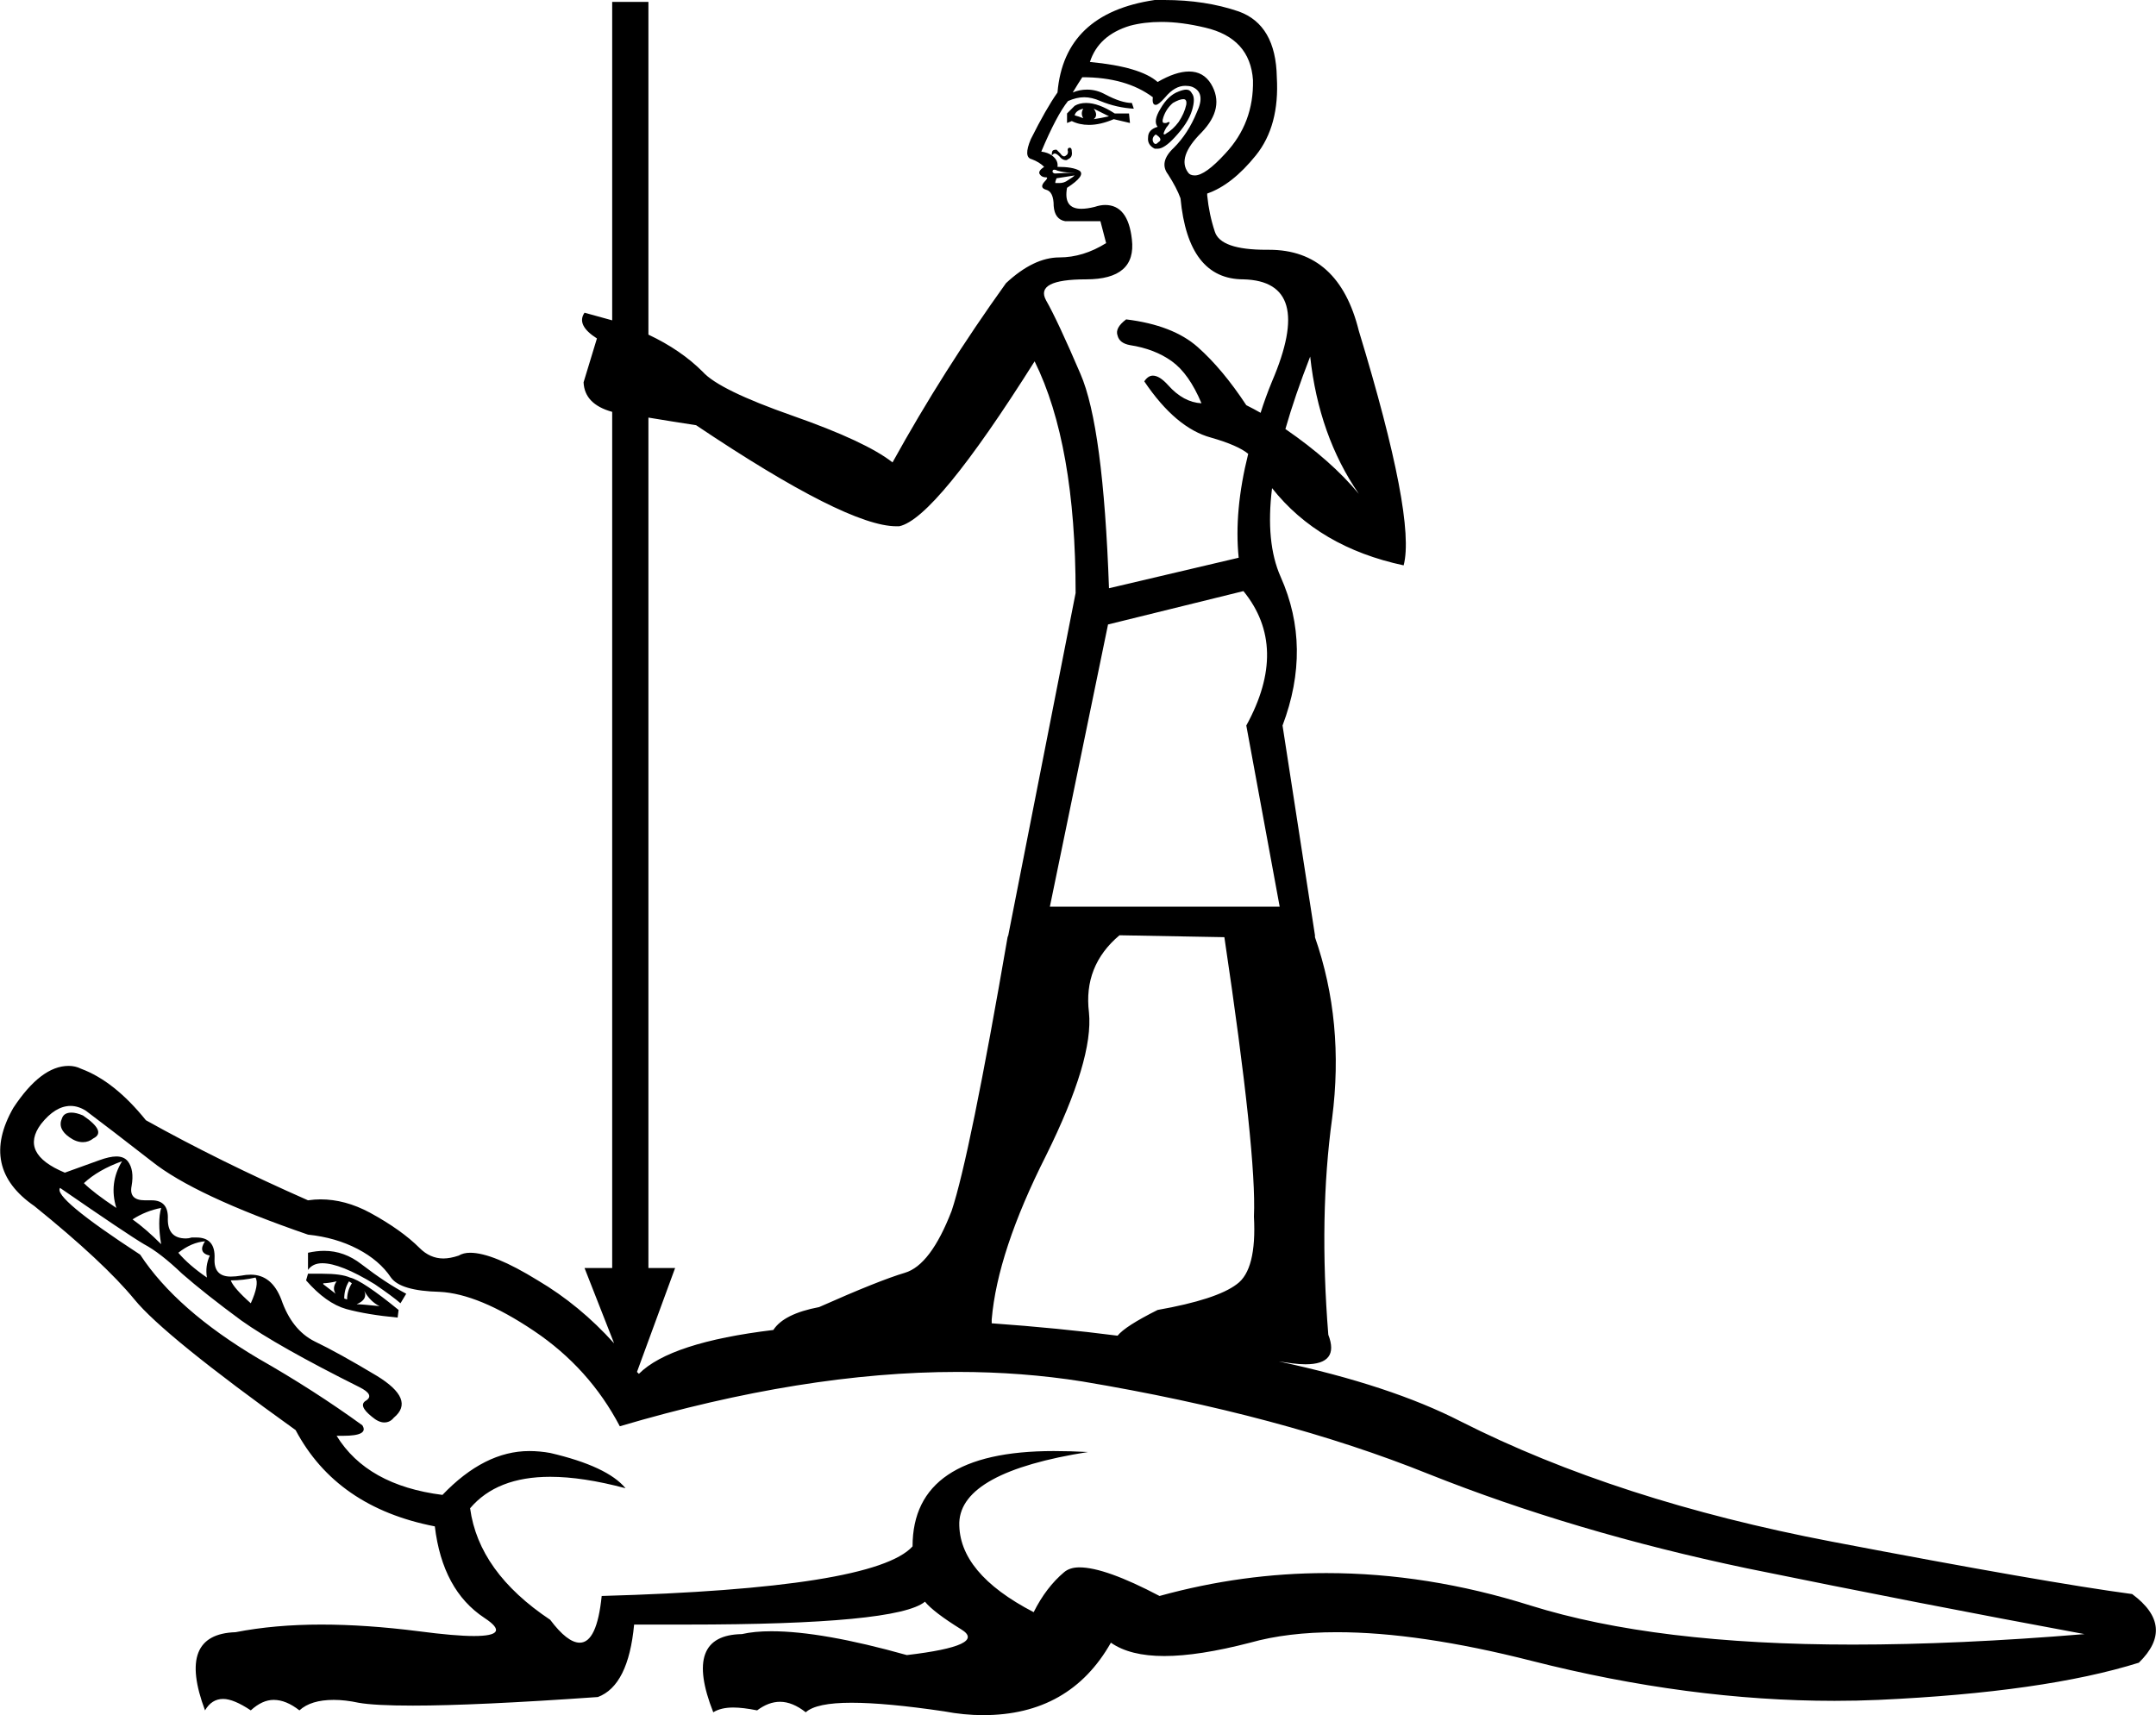 <?xml version='1.0' encoding ='UTF-8' standalone='yes'?>
<svg width='22.61' height='17.99' xmlns='http://www.w3.org/2000/svg' xmlns:xlink='http://www.w3.org/1999/xlink' >
<path style='fill:black; stroke:none' d=' M 11.36 1.14  Q 11.33 1.19 11.36 1.24  Q 11.31 1.22 11.27 1.21  Q 11.28 1.16 11.36 1.14  Z  M 11.47 1.14  L 11.63 1.22  Q 11.54 1.24 11.47 1.25  Q 11.52 1.21 11.47 1.14  Z  M 11.39 1.08  Q 11.32 1.08 11.27 1.11  L 11.19 1.19  L 11.19 1.29  L 11.24 1.27  Q 11.32 1.31 11.42 1.31  Q 11.54 1.31 11.68 1.25  L 11.85 1.29  L 11.84 1.19  L 11.69 1.19  Q 11.52 1.08 11.39 1.08  Z  M 12.41 1.04  Q 12.45 1.04 12.44 1.1  Q 12.42 1.19 12.36 1.28  Q 12.3 1.36 12.23 1.4  Q 12.22 1.41 12.21 1.41  Q 12.19 1.41 12.23 1.34  Q 12.28 1.28 12.26 1.28  Q 12.25 1.28 12.23 1.29  Q 12.22 1.29 12.21 1.29  Q 12.18 1.29 12.2 1.23  Q 12.23 1.14 12.3 1.08  Q 12.37 1.04 12.41 1.04  Z  M 12.12 1.41  Q 12.2 1.46 12.15 1.49  Q 12.13 1.51 12.12 1.51  Q 12.1 1.51 12.09 1.48  Q 12.08 1.44 12.12 1.41  Z  M 12.44 0.94  Q 12.41 0.94 12.36 0.96  Q 12.25 1 12.17 1.14  Q 12.09 1.27 12.14 1.33  Q 12.04 1.36 12.04 1.44  Q 12.03 1.52 12.11 1.56  Q 12.12 1.56 12.14 1.56  Q 12.21 1.56 12.32 1.44  Q 12.46 1.29 12.5 1.16  Q 12.54 1.03 12.5 0.98  Q 12.48 0.94 12.44 0.94  Z  M 11.03 1.63  Q 11.03 1.63 11.03 1.63  L 11.03 1.63  Q 11.03 1.63 11.03 1.63  Z  M 11.06 1.78  Q 11.07 1.78 11.09 1.79  Q 11.16 1.81 11.22 1.81  L 11.28 1.81  L 11.06 1.82  Q 11.03 1.81 11.04 1.79  Q 11.04 1.78 11.06 1.78  Z  M 12.18 0.23  Q 12.39 0.23 12.64 0.29  Q 13.11 0.4 13.14 0.84  Q 13.15 1.29 12.85 1.61  Q 12.64 1.84 12.53 1.84  Q 12.48 1.84 12.46 1.81  Q 12.34 1.65 12.6 1.39  Q 12.85 1.13 12.7 0.88  Q 12.62 0.75 12.47 0.75  Q 12.33 0.75 12.14 0.86  Q 11.96 0.7 11.43 0.65  Q 11.52 0.37 11.85 0.27  Q 12 0.23 12.18 0.23  Z  M 11.27 1.84  Q 11.25 1.86 11.2 1.89  Q 11.16 1.92 11.11 1.92  L 11.07 1.92  Q 11.06 1.92 11.08 1.87  L 11.27 1.84  Z  M 6.42 3.36  Q 6.42 3.36 6.42 3.36  L 6.42 3.36  L 6.42 3.36  Z  M 13.22 4.33  L 13.22 4.33  Q 13.22 4.33 13.22 4.33  L 13.22 4.33  Q 13.22 4.33 13.22 4.33  Z  M 13.74 3.74  Q 13.83 4.57 14.25 5.18  Q 13.96 4.83 13.48 4.5  L 13.48 4.5  Q 13.58 4.15 13.74 3.74  Z  M 11.35 0.81  Q 11.81 0.81 12.09 1.02  Q 12.08 1.1 12.12 1.1  Q 12.15 1.1 12.22 1.02  Q 12.32 0.9 12.43 0.9  Q 12.47 0.9 12.5 0.91  Q 12.65 0.97 12.55 1.18  Q 12.46 1.4 12.31 1.55  Q 12.15 1.7 12.25 1.83  Q 12.34 1.97 12.38 2.08  Q 12.46 2.93 13.04 2.93  Q 13.79 2.95 13.34 4  Q 13.27 4.17 13.22 4.33  L 13.22 4.33  Q 13.15 4.29 13.07 4.25  Q 12.82 3.87 12.56 3.64  Q 12.3 3.41 11.81 3.35  Q 11.69 3.44 11.72 3.52  Q 11.74 3.6 11.85 3.62  Q 12.11 3.66 12.29 3.79  Q 12.47 3.92 12.6 4.23  Q 12.41 4.22 12.25 4.04  Q 12.16 3.94 12.09 3.94  Q 12.04 3.94 12 4  Q 12.33 4.49 12.7 4.59  Q 12.98 4.67 13.09 4.76  L 13.09 4.76  Q 12.94 5.36 12.99 5.85  L 11.63 6.17  Q 11.57 4.47 11.33 3.92  Q 11.09 3.36 10.97 3.15  Q 10.85 2.93 11.39 2.93  Q 11.92 2.93 11.87 2.51  Q 11.83 2.15 11.59 2.15  Q 11.54 2.15 11.48 2.17  Q 11.4 2.19 11.34 2.19  Q 11.15 2.19 11.19 1.97  Q 11.39 1.84 11.32 1.79  Q 11.25 1.75 11.09 1.75  Q 11.1 1.68 11.03 1.63  L 11.03 1.63  Q 11.05 1.61 11.06 1.61  Q 11.08 1.61 11.11 1.64  Q 11.14 1.68 11.18 1.68  Q 11.19 1.68 11.2 1.67  Q 11.25 1.65 11.24 1.59  Q 11.24 1.55 11.22 1.55  Q 11.21 1.55 11.21 1.55  Q 11.19 1.56 11.2 1.59  Q 11.2 1.62 11.18 1.63  Q 11.17 1.64 11.16 1.64  Q 11.14 1.64 11.12 1.61  Q 11.08 1.57 11.08 1.57  Q 11.05 1.57 11.04 1.58  Q 11.03 1.59 11.03 1.63  L 11.03 1.63  Q 10.99 1.6 10.92 1.59  Q 11.08 1.21 11.2 1.06  Q 11.29 1.02 11.37 1.02  Q 11.45 1.02 11.54 1.06  Q 11.71 1.13 11.89 1.14  L 11.87 1.08  Q 11.76 1.08 11.59 0.99  Q 11.5 0.94 11.4 0.94  Q 11.32 0.94 11.25 0.97  Q 11.31 0.87 11.35 0.81  Z  M 13.04 6.2  Q 13.52 6.79 13.07 7.61  L 13.42 9.51  L 11.01 9.51  L 11.62 6.55  L 13.04 6.2  Z  M 0.75 11.67  Q 0.67 11.67 0.65 11.73  Q 0.6 11.84 0.73 11.93  Q 0.8 11.98 0.87 11.98  Q 0.93 11.98 0.98 11.94  Q 1.12 11.87 0.87 11.7  Q 0.8 11.67 0.75 11.67  Z  M 1.28 12.18  Q 1.14 12.41 1.22 12.67  Q 0.98 12.51 0.88 12.41  Q 1.03 12.27 1.28 12.18  Z  M 1.69 12.67  Q 1.65 12.81 1.69 13.05  Q 1.53 12.89 1.39 12.79  Q 1.53 12.7 1.69 12.67  Z  M 2.15 13.02  Q 2.07 13.14 2.2 13.17  Q 2.15 13.28 2.17 13.4  Q 1.98 13.27 1.87 13.14  Q 2.01 13.03 2.15 13.02  Z  M 3.53 13.44  Q 3.48 13.51 3.52 13.57  L 3.39 13.47  L 3.39 13.46  Q 3.44 13.46 3.53 13.44  Z  M 3.66 13.44  L 3.69 13.46  Q 3.64 13.54 3.64 13.63  L 3.61 13.62  Q 3.61 13.52 3.66 13.44  Z  M 2.68 13.4  Q 2.72 13.47 2.63 13.67  Q 2.45 13.51 2.42 13.43  Q 2.55 13.43 2.68 13.4  Z  M 3.4 13.12  Q 3.32 13.12 3.23 13.14  L 3.23 13.32  Q 3.28 13.25 3.38 13.25  Q 3.57 13.25 3.93 13.47  Q 4.12 13.6 4.2 13.67  L 4.26 13.57  Q 4.05 13.46 3.79 13.26  Q 3.61 13.12 3.4 13.12  Z  M 3.82 13.54  Q 3.88 13.65 3.98 13.7  Q 3.79 13.68 3.74 13.68  Q 3.86 13.63 3.82 13.54  Z  M 3.38 13.36  Q 3.31 13.36 3.23 13.36  L 3.21 13.43  Q 3.42 13.67 3.63 13.73  Q 3.85 13.79 4.17 13.82  L 4.18 13.74  Q 3.8 13.43 3.67 13.4  Q 3.58 13.36 3.38 13.36  Z  M 11.74 9.81  L 12.84 9.83  Q 13.18 12.11 13.15 12.76  Q 13.18 13.32 12.97 13.47  Q 12.76 13.63 12.14 13.74  Q 11.8 13.91 11.72 14.01  L 11.72 14.01  Q 11.1 13.93 10.4 13.88  L 10.4 13.88  Q 10.4 13.86 10.4 13.84  Q 10.46 13.13 10.97 12.12  Q 11.47 11.11 11.42 10.62  Q 11.36 10.13 11.74 9.81  Z  M 11.72 14.01  Q 11.72 14.01 11.72 14.01  L 11.72 14.01  Q 11.72 14.01 11.72 14.01  Z  M 6.44 14.09  L 6.44 14.09  Q 6.44 14.09 6.44 14.09  L 6.44 14.09  L 6.44 14.09  Z  M 10.85 3.79  Q 11.28 4.66 11.28 6.22  L 10.57 9.83  L 10.57 9.81  Q 10.17 12.13 9.98 12.7  Q 9.76 13.27 9.49 13.35  Q 9.22 13.43 8.59 13.71  Q 8.22 13.78 8.11 13.95  L 8.11 13.95  Q 7.03 14.08 6.7 14.41  Q 6.69 14.4 6.68 14.39  L 6.68 14.39  L 7.08 13.3  L 6.8 13.3  L 6.8 4.38  L 6.8 4.38  Q 7.04 4.42 7.3 4.46  Q 8.88 5.52 9.4 5.52  Q 9.41 5.52 9.43 5.52  Q 9.81 5.44 10.85 3.79  Z  M 0.74 11.6  Q 0.82 11.6 0.9 11.65  Q 1.14 11.83 1.59 12.18  Q 2.04 12.54 3.23 12.95  Q 3.52 12.98 3.75 13.1  Q 3.98 13.22 4.1 13.4  Q 4.2 13.54 4.61 13.55  Q 5.02 13.57 5.6 13.96  Q 6.18 14.35 6.5 14.96  Q 8.43 14.39 10.04 14.39  Q 10.72 14.39 11.35 14.49  Q 13.44 14.84 14.98 15.46  Q 16.51 16.07 18.32 16.45  Q 20.13 16.82 21.86 17.14  Q 20.53 17.25 19.43 17.25  Q 17.36 17.25 16.05 16.84  Q 14.97 16.5 13.91 16.5  Q 13.03 16.5 12.16 16.74  L 12.16 16.74  Q 11.59 16.44 11.32 16.44  Q 11.22 16.44 11.16 16.49  Q 10.97 16.65 10.84 16.91  Q 10.05 16.5 10.06 15.97  Q 10.08 15.44 11.41 15.23  Q 11.22 15.22 11.05 15.22  Q 9.57 15.22 9.57 16.22  Q 9.17 16.66 6.31 16.74  Q 6.26 17.23 6.08 17.23  Q 5.95 17.23 5.77 16.99  Q 5.02 16.49 4.93 15.82  Q 5.21 15.49 5.77 15.49  Q 6.11 15.49 6.56 15.61  Q 6.37 15.38 5.77 15.24  Q 5.66 15.22 5.55 15.22  Q 5.08 15.22 4.64 15.68  Q 3.85 15.58 3.53 15.06  L 3.53 15.06  Q 3.57 15.06 3.6 15.06  Q 3.87 15.06 3.8 14.95  Q 3.29 14.58 2.71 14.25  Q 1.85 13.74 1.47 13.16  Q 0.55 12.56 0.63 12.46  L 0.63 12.46  Q 1.34 12.95 1.51 13.05  Q 1.68 13.14 1.91 13.36  Q 2.15 13.57 2.53 13.85  Q 2.91 14.12 3.77 14.55  Q 3.93 14.63 3.84 14.69  Q 3.75 14.74 3.9 14.86  Q 3.97 14.92 4.03 14.92  Q 4.09 14.92 4.13 14.87  Q 4.36 14.68 3.95 14.43  Q 3.55 14.19 3.3 14.07  Q 3.06 13.95 2.95 13.63  Q 2.85 13.37 2.63 13.37  Q 2.58 13.37 2.53 13.38  Q 2.47 13.39 2.42 13.39  Q 2.24 13.39 2.25 13.2  Q 2.26 12.98 2.06 12.98  Q 2.04 12.98 2.01 12.98  Q 1.98 12.99 1.95 12.99  Q 1.76 12.99 1.76 12.79  Q 1.77 12.59 1.59 12.59  Q 1.57 12.59 1.56 12.59  Q 1.54 12.59 1.52 12.59  Q 1.35 12.59 1.38 12.44  Q 1.41 12.27 1.34 12.18  Q 1.3 12.13 1.22 12.13  Q 1.15 12.13 1.04 12.17  Q 0.82 12.25 0.68 12.3  Q 0.2 12.1 0.43 11.79  Q 0.58 11.6 0.74 11.6  Z  M 12.21 0  Q 12.16 0 12.11 0  Q 11.16 0.14 11.09 0.97  Q 10.97 1.14 10.81 1.46  Q 10.73 1.65 10.82 1.67  Q 10.9 1.7 10.95 1.75  Q 10.89 1.79 10.9 1.82  Q 10.92 1.86 10.97 1.86  Q 11 1.86 10.95 1.91  Q 10.9 1.97 10.97 1.99  Q 11.05 2.01 11.05 2.16  Q 11.06 2.3 11.17 2.32  Q 11.23 2.32 11.32 2.32  Q 11.41 2.32 11.54 2.32  L 11.6 2.55  Q 11.36 2.7 11.11 2.7  Q 10.84 2.7 10.55 2.97  Q 9.89 3.89 9.36 4.85  Q 9.08 4.63 8.31 4.36  Q 7.54 4.09 7.37 3.9  Q 7.14 3.67 6.8 3.51  L 6.8 3.51  L 6.8 0.02  L 6.42 0.02  L 6.42 3.36  L 6.42 3.36  Q 6.28 3.32 6.13 3.28  L 6.13 3.28  Q 6.04 3.41 6.26 3.55  L 6.12 4.01  Q 6.13 4.24 6.42 4.32  L 6.42 4.32  L 6.42 13.3  L 6.13 13.3  L 6.44 14.09  L 6.44 14.09  Q 6.08 13.69 5.64 13.43  Q 5.17 13.14 4.93 13.14  Q 4.86 13.14 4.81 13.17  Q 4.72 13.2 4.65 13.2  Q 4.51 13.2 4.4 13.09  Q 4.21 12.9 3.88 12.72  Q 3.62 12.58 3.36 12.58  Q 3.3 12.58 3.23 12.59  Q 2.3 12.18 1.53 11.75  Q 1.2 11.34 0.85 11.21  Q 0.79 11.18 0.72 11.18  Q 0.43 11.18 0.14 11.62  Q -0.22 12.25 0.36 12.65  Q 1.09 13.24 1.41 13.63  Q 1.72 14.01 3.1 15  Q 3.53 15.81 4.56 16.01  Q 4.64 16.68 5.08 16.97  Q 5.37 17.16 4.97 17.16  Q 4.77 17.16 4.39 17.11  Q 3.84 17.04 3.37 17.04  Q 2.88 17.04 2.47 17.12  Q 1.85 17.14 2.15 17.94  Q 2.22 17.82 2.34 17.82  Q 2.45 17.82 2.63 17.94  Q 2.75 17.83 2.87 17.83  Q 3 17.83 3.14 17.94  Q 3.26 17.83 3.5 17.83  Q 3.62 17.83 3.76 17.86  Q 3.93 17.89 4.33 17.89  Q 4.99 17.89 6.27 17.8  Q 6.59 17.68 6.65 17.04  Q 6.94 17.04 7.2 17.04  Q 9.41 17.04 9.7 16.8  Q 9.79 16.91 10.08 17.09  Q 10.36 17.26 9.51 17.36  Q 8.62 17.11 8.09 17.11  Q 7.91 17.11 7.78 17.14  Q 7.16 17.15 7.48 17.96  Q 7.56 17.91 7.69 17.91  Q 7.79 17.91 7.94 17.94  Q 8.06 17.85 8.18 17.85  Q 8.31 17.85 8.45 17.96  Q 8.56 17.86 8.93 17.86  Q 9.29 17.86 9.9 17.95  Q 10.11 17.99 10.31 17.99  Q 11.22 17.99 11.65 17.23  Q 11.85 17.37 12.21 17.37  Q 12.57 17.37 13.11 17.23  Q 13.5 17.12 14.02 17.12  Q 14.88 17.12 16.06 17.42  Q 17.71 17.84 19.24 17.84  Q 19.47 17.84 19.7 17.83  Q 21.44 17.75 22.43 17.44  Q 22.82 17.06 22.36 16.72  Q 21.46 16.6 19.21 16.17  Q 16.96 15.74 15.32 14.91  Q 14.58 14.53 13.41 14.28  L 13.41 14.28  Q 13.48 14.29 13.55 14.3  Q 13.63 14.31 13.69 14.31  Q 14.05 14.31 13.93 14  Q 13.83 12.75 13.97 11.73  Q 14.1 10.72 13.79 9.83  L 13.79 9.81  L 13.45 7.61  Q 13.76 6.79 13.43 6.05  Q 13.27 5.69 13.34 5.12  L 13.34 5.12  Q 13.83 5.74 14.72 5.93  Q 14.85 5.44 14.25 3.47  Q 14.04 2.62 13.31 2.62  Q 13.29 2.62 13.28 2.62  Q 12.8 2.62 12.74 2.43  Q 12.68 2.25 12.66 2.05  L 12.66 2.03  Q 12.92 1.94 13.17 1.63  Q 13.42 1.32 13.39 0.81  Q 13.38 0.26 12.99 0.12  Q 12.64 0 12.21 0  Z '/></svg>
